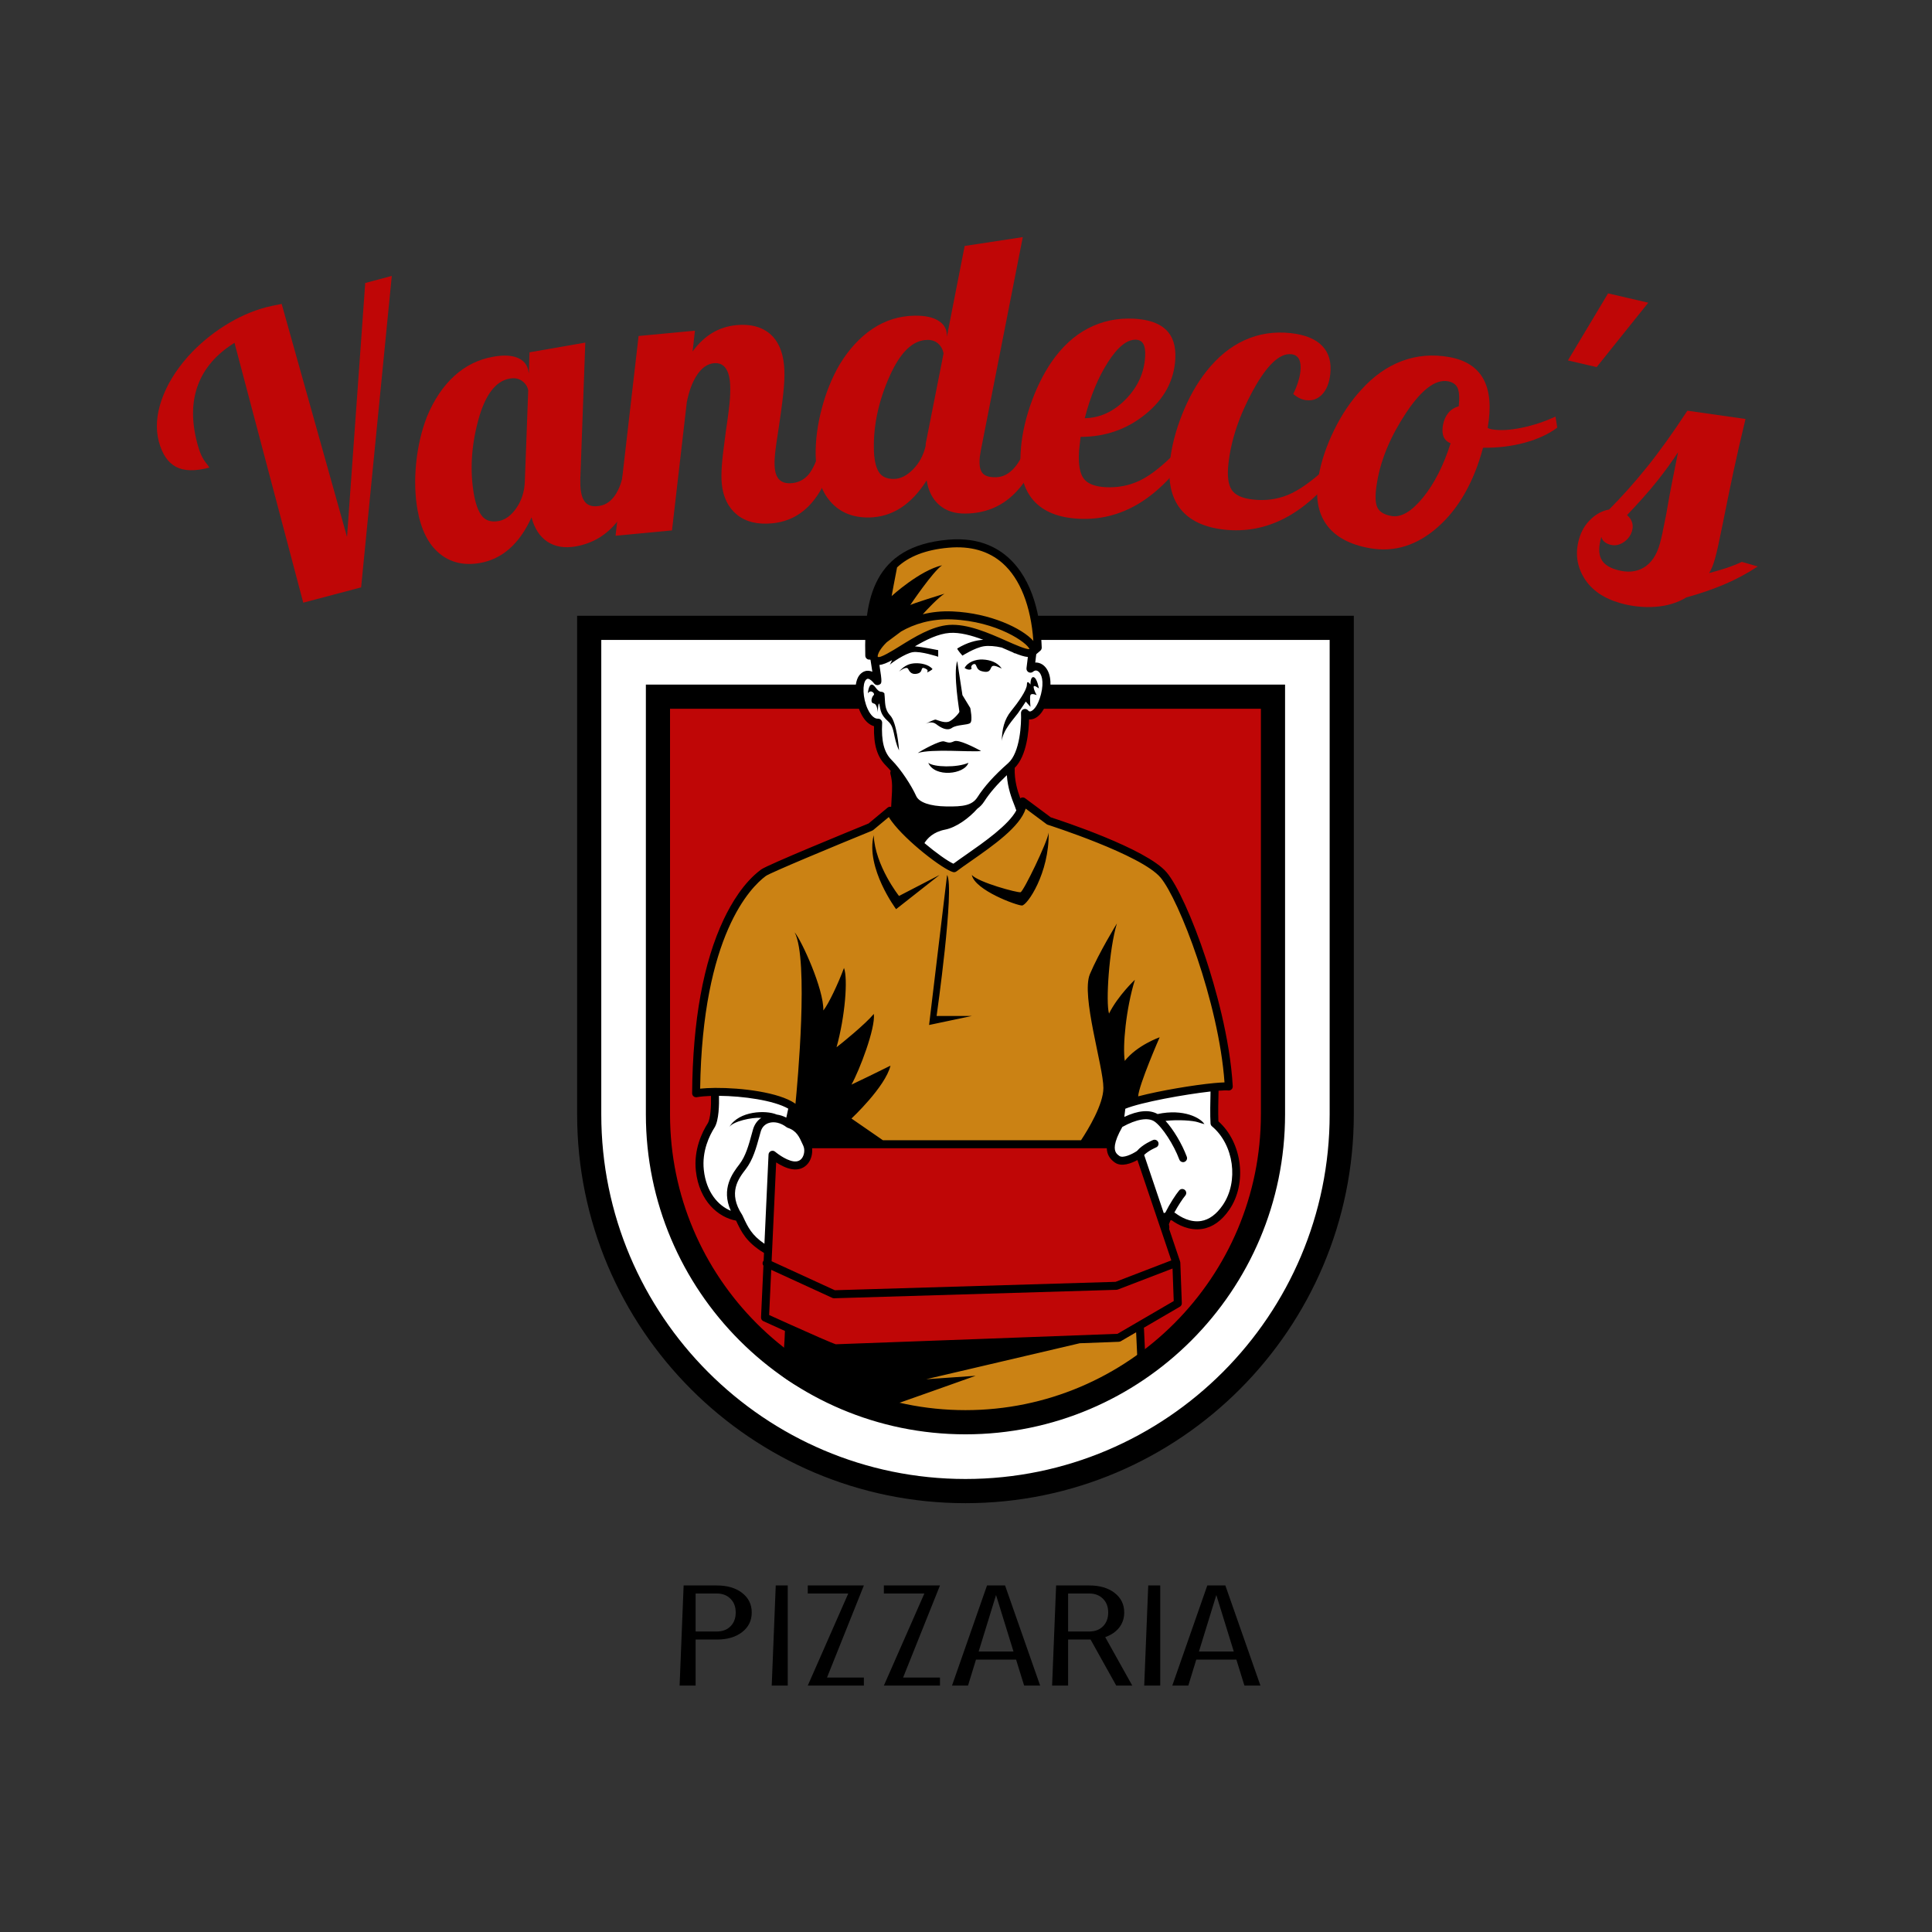 <svg xmlns="http://www.w3.org/2000/svg" xmlns:xlink="http://www.w3.org/1999/xlink" width="500" zoomAndPan="magnify" viewBox="0 0 375 375" height="500" preserveAspectRatio="xMidYMid meet" version="1.0"><rect x="0" y="0" width="375" height="375" fill="#333333" stroke="none"/><defs><g/><clipPath id="id1"><path d="M 112.02 119 L 262.77 119 L 262.77 291.988 L 112.02 291.988 Z M 112.02 119 " clip-rule="nonzero"/></clipPath></defs><path fill="#ffffff" d="M 187.59 289.418 C 147.32 289.418 114.559 256.613 114.559 216.289 L 114.559 121.863 L 260.625 121.863 L 260.625 216.289 C 260.625 256.613 227.863 289.418 187.59 289.418 Z M 187.59 289.418 " fill-opacity="1" fill-rule="nonzero"/><path fill="#bf0606" d="M 127.098 135.227 L 127.098 216.289 C 127.098 249.242 153.875 276.055 186.785 276.055 C 219.699 276.055 246.473 249.242 246.473 216.289 L 246.473 135.227 Z M 127.098 135.227 " fill-opacity="1" fill-rule="nonzero"/><path fill="#cb8214" d="M 153.305 258.117 L 162.16 262.48 L 217.516 260.336 L 222.035 257.703 L 221.012 263.367 C 221.012 263.367 204.406 274.977 195.094 274.738 C 185.777 274.496 163.203 272.844 159.273 270.074 C 155.34 267.301 151.703 264.68 151.703 264.68 Z M 153.305 258.117 " fill-opacity="1" fill-rule="nonzero"/><g clip-path="url(#id1)"><path fill="#000000" d="M 187.395 291.766 C 145.832 291.766 112.02 257.906 112.02 216.289 L 112.02 119.516 L 262.773 119.516 L 262.773 216.289 C 262.773 257.906 228.961 291.766 187.395 291.766 Z M 116.707 124.211 L 116.707 216.289 C 116.707 255.316 148.418 287.07 187.395 287.07 C 226.375 287.07 258.086 255.316 258.086 216.289 L 258.086 124.211 Z M 187.395 278.402 C 153.191 278.402 125.363 250.539 125.363 216.289 L 125.363 132.879 L 249.43 132.879 L 249.43 216.289 C 249.43 250.539 221.602 278.402 187.395 278.402 Z M 130.051 137.574 L 130.051 216.289 C 130.051 247.949 155.777 273.707 187.395 273.707 C 219.016 273.707 244.738 247.949 244.738 216.289 L 244.738 137.574 Z M 130.051 137.574 " fill-opacity="1" fill-rule="nonzero"/></g><path fill="#ffffff" d="M 168.82 130.824 L 167.191 131.359 C 167.191 131.359 167.012 134.645 167.422 136.582 C 167.828 138.52 170.219 140.379 170.219 140.379 C 170.219 140.379 170.852 143.652 171.219 145.996 C 171.59 148.34 173.805 149.941 173.805 149.941 L 173.684 157.953 C 173.684 157.953 172.082 159.434 172.082 159.805 C 172.082 160.176 171.836 165.23 171.836 165.23 L 176.145 171.148 L 198.801 166.707 L 197.27 157.293 C 197.27 157.293 196.957 155.734 196.957 155.367 C 196.957 154.996 196.094 149.324 196.094 149.324 L 198.188 145.625 L 198.926 138.844 C 200.895 140.078 203.113 136.254 203.234 132.926 C 203.359 129.598 200.156 129.598 200.156 129.598 L 200.789 125.734 C 200.789 125.734 196.215 122.57 193.754 121.09 C 191.293 119.613 180.824 120.105 176.762 121.707 C 172.699 123.309 169.988 125.777 170.367 127.469 C 170.746 129.16 169.988 131.199 170.234 131.57 Z M 168.82 130.824 " fill-opacity="1" fill-rule="nonzero"/><path fill="#ffffff" d="M 138.785 212.078 C 139.824 211.75 152.004 213.117 153.578 214.25 L 153.133 218.055 L 154.977 219.277 C 154.977 219.277 157.59 222.785 156.938 223.945 C 156.281 225.105 155.215 226.207 155.215 226.207 L 152.035 225.672 L 150.34 224.809 L 149.191 243.266 C 149.191 243.266 147.059 242.828 145.531 240.477 C 144.004 238.125 142.691 236.156 142.691 236.156 C 142.691 236.156 136.141 232.875 135.867 228.941 C 135.594 225.004 137.668 219.48 137.668 219.48 L 138.652 216.586 Z M 215.293 222.723 C 215.145 223.398 216.418 224.602 217.77 225.426 C 219.121 226.254 221.223 224.375 221.449 224.301 C 221.672 224.223 225.727 238.352 225.727 238.352 L 227.227 235.648 L 231.805 238.051 C 231.805 238.051 234.059 237.824 236.684 236.246 C 239.309 234.668 239.762 228.059 239.762 225.426 C 239.762 222.797 235.559 217.836 235.559 217.836 L 235.707 210.848 L 217.75 214.605 C 217.75 214.605 217.246 217.609 217.309 218.219 C 217.309 218.219 215.445 222.047 215.293 222.723 Z M 215.293 222.723 " fill-opacity="1" fill-rule="nonzero"/><path fill="#cb8214" d="M 172.859 157.359 L 171.973 157.867 L 169.125 160.34 L 148.992 168.707 C 148.992 168.707 146.586 170.926 144.305 173.461 C 142.027 176 138.672 184.684 138.672 184.684 C 138.672 184.684 136.328 196.031 135.887 198.312 C 135.441 200.594 135.316 212.195 135.316 212.195 L 148.043 212.766 L 153.422 214.859 L 153.359 216.633 C 153.359 216.633 153.234 218.027 153.992 218.473 C 154.754 218.918 157.16 222.023 157.16 222.023 L 215.09 222.215 L 217.309 218.219 L 217.75 214.605 L 238.391 210.547 C 238.391 210.547 236.301 196.73 236.176 196.094 C 236.047 195.461 227.879 171.941 225.727 169.344 C 223.574 166.742 203.504 159.391 203.504 159.391 L 198.504 155.965 C 198.504 155.965 195.402 160.719 194.578 161.672 C 193.754 162.621 184.699 168.391 184.699 168.391 C 184.699 168.391 181.914 166.617 181.66 166.551 C 181.406 166.488 172.926 158.438 172.926 158.438 Z M 168.484 125.445 C 168.629 118.047 168.918 107.168 183.117 105.57 C 197.312 103.977 202.383 119.207 200.789 125.734 C 200.434 126.875 198.961 126.996 197.207 126.18 C 195.449 125.359 190.426 123.398 189.242 122.906 C 188.059 122.418 184.219 121.477 182.262 122.375 C 180.301 123.273 172.582 127.773 171.234 128.102 C 169.887 128.426 168.824 127.855 168.785 127.324 C 168.742 126.793 168.484 125.445 168.484 125.445 Z M 168.484 125.445 " fill-opacity="1" fill-rule="nonzero"/><path fill="#000000" d="M 190.367 145.727 C 190.66 145.945 185.48 145.738 184.398 145.727 C 182.105 145.699 179.52 145.727 178.137 146.164 C 178.863 145.652 182.434 143.684 183.234 143.902 C 184.035 144.121 184.297 144.297 185.184 143.883 C 186.07 143.465 189.18 145.102 190.367 145.727 Z M 197.574 138.438 C 198.305 137.414 199.105 136.176 199.105 136.176 L 200.012 137.199 C 200.012 137.199 199.832 135.375 200.012 134.922 C 200.195 134.465 201.215 134.922 201.215 134.922 C 201.215 134.922 200.707 134.062 200.629 133.406 C 200.551 132.75 201.652 133.625 201.652 133.625 C 201.652 133.625 201.289 131.586 200.629 131.438 C 199.969 131.293 200.012 132.879 200.012 132.879 C 200.012 132.879 199.32 131.805 199.32 132.879 C 199.32 133.953 197.574 136.395 196.266 138 C 194.953 139.602 194.473 141.539 194.445 143.816 C 194.664 141.688 196.848 139.457 197.574 138.438 Z M 172.723 129.031 C 172.715 129.047 172.699 129.062 172.695 129.07 C 172.684 129.105 172.699 129.086 172.723 129.031 Z M 188.547 129.617 C 188.328 129.25 189.129 128.523 189.422 129.09 C 189.711 129.652 189.711 130.199 191.059 130.383 C 192.406 130.562 192.188 129.508 192.625 129.289 C 193.062 129.07 193.898 129.543 194.445 129.773 C 193.57 128.508 192.152 128.086 190.77 128.012 C 189.383 127.938 187.816 128.52 187.23 129.648 C 187.949 130.191 188.766 129.98 188.547 129.617 Z M 180.176 148.059 C 181.414 150.977 187.23 150.32 187.965 148.059 C 185.793 149.035 181.23 148.93 180.176 148.059 Z M 171.656 134.574 C 171.074 133.918 170.93 134.793 169.91 133.406 C 168.891 132.023 168.527 133.699 168.453 134.574 C 169.035 133.699 169.91 134.645 169.582 134.922 C 169.254 135.195 168.816 136.395 169.582 136.543 C 170.344 136.688 170.355 138.289 170.355 138.289 C 170.355 138.289 170.492 135.738 170.711 136.832 C 170.93 137.926 170.969 138.758 172.367 139.996 C 173.766 141.234 173.273 142.988 174.496 145.652 C 174.496 145.145 174.047 140.223 172.82 138.906 C 171.586 137.582 171.875 136.395 171.656 134.574 Z M 182.371 169.828 L 174.496 173.906 C 174.496 173.906 169.867 168.082 169.582 162.113 C 167.988 168.496 173.93 176.469 173.93 176.469 Z M 188.625 197.203 L 181.793 197.203 C 181.793 197.203 185.34 172.23 183.828 169.828 L 180.336 198.949 Z M 238.613 234.793 C 237.141 236.945 235.379 238.199 233.383 238.527 C 230.836 238.941 228.621 237.723 227.43 236.859 C 227.344 236.855 227.27 236.852 227.199 236.848 C 227.078 237.113 226.973 237.371 226.887 237.613 C 226.957 237.906 226.996 238.234 226.938 238.57 L 229.059 244.855 C 229.062 244.863 229.062 244.875 229.062 244.883 C 229.078 244.938 229.09 244.992 229.094 245.047 C 229.094 245.055 229.098 245.066 229.098 245.074 L 229.391 252.938 C 229.402 253.223 229.254 253.492 229.004 253.637 L 222.035 257.703 L 222.367 264.828 C 222.379 265.109 222.238 265.379 221.996 265.527 C 210.086 272.797 195.07 275.738 185.828 276.051 C 185.027 276.078 184.238 276.09 183.461 276.09 C 163.496 276.09 152.34 267.492 151.859 267.113 C 151.625 266.93 151.516 266.625 151.578 266.336 C 151.586 266.305 152.195 263.449 152.355 258.336 C 151.121 257.781 149.738 257.156 148.172 256.438 C 147.883 256.309 147.703 256.016 147.715 255.695 L 148.18 245.676 C 148.012 245.453 147.965 245.152 148.086 244.883 C 148.121 244.809 148.172 244.746 148.223 244.688 L 148.293 243.199 C 144.852 241.102 143.918 239.16 142.875 236.926 C 139.387 236.285 135.719 233.121 135.07 227.281 C 134.609 223.117 136.312 219.703 137.367 218.043 C 137.93 217.156 138.055 214.559 138.004 212.715 C 136.953 212.75 136.008 212.832 135.246 212.965 C 135.02 213.004 134.785 212.941 134.613 212.789 C 134.438 212.641 134.336 212.422 134.34 212.191 C 134.461 198.109 136.531 186.746 140.492 178.41 C 141.918 175.41 144.32 171.312 147.68 168.812 L 147.734 168.77 C 148.906 167.891 165.055 161.281 168.59 159.836 L 172.281 156.766 C 172.473 156.605 172.73 156.551 172.973 156.613 C 172.996 156.039 173.031 155.508 173.062 155.004 C 173.18 153.133 173.262 151.781 172.832 150.215 C 172.777 150.016 172.809 149.812 172.898 149.645 C 172.582 149.266 172.27 148.914 171.961 148.609 C 170.258 146.902 169.551 144.59 169.645 140.957 C 168.602 140.668 167.688 139.742 167.008 138.27 C 165.898 135.859 165.605 132.32 166.941 130.898 C 167.535 130.266 168.168 130.168 168.594 130.199 C 168.852 130.219 169.094 130.285 169.32 130.387 C 169.242 129.832 169.129 129.105 168.977 128.156 C 168.957 128.117 168.941 128.078 168.922 128.035 L 168.73 128.035 C 168.309 128.035 167.965 127.699 167.953 127.277 C 167.688 116.34 169.449 106.047 184 104.758 C 188.695 104.344 192.605 105.488 195.625 108.152 C 200.688 112.629 201.996 120.156 202.199 125.684 C 202.207 125.918 202.109 126.145 201.93 126.301 L 201.137 126.98 L 200.941 128.598 C 201.391 128.57 201.848 128.688 202.27 128.945 C 203.461 129.68 204.43 131.684 203.562 135.113 C 202.918 137.648 201.75 139.285 200.359 139.594 C 200.145 139.641 199.938 139.656 199.734 139.637 C 199.691 141.938 199.297 146.68 196.953 149.047 C 196.875 151.48 197.484 153.473 198.039 154.957 C 198.078 154.926 198.113 154.895 198.152 154.871 C 198.418 154.734 198.738 154.758 198.977 154.938 L 203.961 158.645 C 205.723 159.211 222.547 164.707 226.445 169.328 C 228.523 171.793 231.512 178.367 234.059 186.074 C 235.777 191.277 238.742 201.414 239.277 210.844 C 239.289 211.07 239.203 211.293 239.039 211.449 C 238.871 211.605 238.645 211.684 238.422 211.66 C 238.035 211.621 237.375 211.641 236.52 211.707 C 236.48 213.066 236.414 216.09 236.492 217.648 C 241.113 221.754 242.121 229.672 238.613 234.793 Z M 196.922 156.363 C 196.402 155.055 195.602 153.023 195.426 150.465 C 193.512 152.273 192.09 153.922 191.031 155.57 C 190.652 156.16 190.211 156.609 189.711 156.961 C 188.066 158.82 185.586 160.621 183.422 161.035 C 181.141 161.477 179.984 162.742 179.434 163.645 C 181.676 165.535 183.949 167.152 185.055 167.645 C 185.777 167.109 186.641 166.508 187.547 165.875 C 190.938 163.512 195.762 160.145 197.27 157.293 C 197.188 157.043 197.062 156.723 196.922 156.363 Z M 173.066 115.699 C 173.066 115.699 178.5 110.719 182.859 109.723 C 181.086 110.91 176.805 117.254 176.664 117.461 C 176.82 117.23 183.32 115.238 183.32 115.238 C 182.094 116.02 180.102 118.137 179.109 119.23 C 180.848 118.805 182.777 118.582 184.879 118.676 C 192.254 118.996 198.422 121.98 200.574 124.398 C 200.102 117.652 198.004 112.328 194.598 109.316 C 191.91 106.945 188.391 105.934 184.137 106.309 C 179.57 106.711 176.355 108.039 174.121 110.129 C 173.738 112.031 173.066 115.699 173.066 115.699 Z M 170.367 127.469 C 170.672 127.902 173.367 126.223 174.664 125.414 C 177.441 123.688 180.898 121.535 184.207 121.297 C 187.793 121.039 191.973 122.895 195.332 124.387 C 196.961 125.109 199.148 126.078 199.828 126 C 199.414 124.773 193.59 120.609 184.812 120.227 C 180.762 120.055 177.383 121.137 174.906 122.574 C 173.98 123.262 173 123.992 172.121 124.652 C 171.594 125.164 171.176 125.668 170.871 126.133 C 170.328 126.957 170.336 127.398 170.367 127.469 Z M 177.832 154.508 C 178.391 155.746 180.527 156.484 183.695 156.531 C 186.969 156.582 188.703 156.324 189.727 154.73 C 191.086 152.613 192.969 150.523 195.656 148.152 C 195.664 148.145 195.668 148.141 195.676 148.133 C 198.008 146.074 198.27 140.422 198.176 138.418 C 198.16 138.082 198.359 137.773 198.672 137.656 C 198.984 137.535 199.34 137.629 199.551 137.887 C 199.73 138.109 199.898 138.105 200.02 138.078 C 200.488 137.973 201.445 137.152 202.059 134.73 C 202.676 132.285 202.203 130.727 201.457 130.27 C 201.062 130.027 200.73 130.191 200.523 130.375 C 200.281 130.586 199.934 130.625 199.648 130.477 C 199.367 130.324 199.203 130.016 199.242 129.695 L 199.508 127.523 C 198.793 127.461 197.906 127.168 196.84 126.73 C 196.906 126.793 196.973 126.852 197.023 126.914 L 196.68 126.664 C 196.078 126.414 195.422 126.125 194.703 125.809 C 194.617 125.77 194.527 125.73 194.438 125.691 C 193.219 125.398 191.871 125.297 190.957 125.441 C 189.203 125.727 186.809 127.258 186.809 127.258 C 186.809 127.258 185.855 126.195 185.793 125.879 C 187.746 124.68 189.488 124.266 190.844 124.184 C 188.613 123.34 186.312 122.707 184.32 122.848 C 182.129 123.004 179.746 124.184 177.582 125.457 C 178.984 125.559 182.105 126.195 182.105 126.195 L 182.105 127.473 C 182.105 127.473 178.676 126.336 177.16 126.586 C 175.703 126.824 172.996 128.68 172.723 129.031 C 172.793 128.898 172.965 128.531 173.148 128.137 C 172.215 128.645 171.391 129 170.695 129.066 C 171.258 132.633 171.184 132.668 170.602 132.918 C 170.277 133.059 169.895 132.961 169.676 132.68 C 169.41 132.305 168.867 131.773 168.48 131.75 C 168.426 131.746 168.285 131.734 168.074 131.961 C 167.391 132.688 167.414 135.445 168.418 137.621 C 168.684 138.199 169.414 139.543 170.414 139.496 C 170.426 139.496 170.438 139.496 170.449 139.496 C 170.656 139.496 170.852 139.578 171 139.727 C 171.152 139.879 171.234 140.094 171.223 140.312 C 171.039 143.883 171.586 146.035 173.059 147.508 C 174.91 149.363 176.938 152.52 177.832 154.508 Z M 138.676 211.164 C 138.688 211.164 138.695 211.16 138.703 211.16 C 138.738 211.156 138.773 211.16 138.809 211.16 C 143.914 211.125 151.188 212.012 154.312 214.18 C 154.348 214.203 154.371 214.234 154.398 214.262 C 154.766 210.535 157.016 186.211 154.238 180.961 C 155.578 182.523 159.922 192.008 159.809 196.133 C 160.812 194.906 162.707 190.891 163.82 187.879 C 164.602 190 164.043 197.25 162.371 203.273 C 163.266 202.602 167.941 198.809 169.613 196.801 C 169.949 199.59 166.828 207.734 165.27 210.523 C 166.496 209.965 170.84 207.844 172.844 206.84 C 171.844 210.969 165.27 217.105 165.27 217.105 L 171.379 221.324 L 209.824 221.324 C 211.199 219.242 214.168 214.367 214.168 211.172 C 214.168 207.016 209.801 193.238 211.547 189.082 C 213.293 184.93 216.789 179.242 216.789 179.242 C 215.258 184.273 214.605 194.551 215.258 196.738 C 217.008 193.238 220.281 190.176 220.281 190.176 C 218.535 195.863 217.879 203.078 218.316 205.922 C 220.719 202.859 225.09 201.332 225.09 201.332 C 225.09 201.332 221.043 210.586 220.914 212.801 C 225.227 211.676 231.668 210.605 235.605 210.23 C 235.664 210.219 235.727 210.211 235.789 210.215 C 236.52 210.148 237.16 210.105 237.676 210.094 C 236.559 194.504 228.832 174.57 225.258 170.332 C 221.52 165.895 203.551 160.145 203.367 160.086 C 203.285 160.062 203.211 160.02 203.141 159.969 L 199.086 156.953 C 197.992 160.484 192.746 164.141 188.434 167.152 C 187.395 167.875 186.41 168.562 185.652 169.137 C 185.461 169.285 185.211 169.332 184.98 169.27 C 182.988 168.723 175.922 163.285 173.09 159.438 C 173.078 159.426 173.07 159.414 173.062 159.402 C 172.855 159.121 172.672 158.852 172.516 158.59 L 169.492 161.109 C 169.43 161.16 169.359 161.199 169.289 161.23 C 161.785 164.293 149.551 169.383 148.664 170.016 L 148.605 170.059 C 145.719 172.211 136.34 181.5 135.898 211.309 C 136.695 211.223 137.641 211.176 138.676 211.164 Z M 156.969 220.953 C 157.023 221.074 157.082 221.199 157.137 221.324 C 157.098 221.199 157.035 221.074 156.969 220.953 Z M 141.848 235.012 C 139.91 230.691 142.211 227.691 143.516 225.992 C 144.742 224.398 145.324 222.262 145.945 220 L 146.145 219.27 C 146.422 218.277 146.984 217.488 147.77 216.965 C 145.809 216.859 142.371 217.652 141.578 218.719 C 143.449 215.598 148.684 215.434 150.758 216.332 C 151.383 216.418 152.012 216.617 152.621 216.93 L 153 215.188 C 150.191 213.574 144.211 212.738 139.555 212.699 C 139.598 214.246 139.562 217.48 138.676 218.875 C 137.73 220.367 136.203 223.418 136.613 227.109 C 137.086 231.398 139.383 234 141.848 235.012 Z M 149.172 224.102 C 149.184 223.805 149.367 223.543 149.637 223.426 C 149.91 223.309 150.223 223.355 150.449 223.547 C 150.469 223.562 152.344 225.156 153.988 225.41 C 154.707 225.52 155.266 225.32 155.648 224.816 C 156.129 224.184 156.25 223.133 155.93 222.422 L 155.922 222.402 L 155.781 222.09 C 155.125 220.629 154.609 219.477 152.898 218.906 C 152.883 218.898 152.871 218.891 152.855 218.887 C 152.832 218.875 152.809 218.867 152.789 218.855 C 152.762 218.84 152.734 218.824 152.711 218.809 C 152.699 218.801 152.684 218.793 152.672 218.785 C 151.551 217.926 150.254 217.625 149.203 217.977 C 148.418 218.242 147.875 218.832 147.641 219.688 L 147.441 220.41 C 146.781 222.824 146.156 225.102 144.746 226.941 C 143.344 228.762 141.23 231.512 144.051 235.797 C 144.062 235.816 144.074 235.84 144.082 235.859 C 144.09 235.871 144.098 235.879 144.105 235.891 L 144.258 236.223 C 145.195 238.227 145.906 239.738 148.375 241.414 Z M 220.793 264.438 L 220.52 258.582 L 217.516 260.336 C 217.406 260.398 217.281 260.434 217.156 260.441 C 216.668 260.457 213.789 260.566 209.582 260.723 L 179.766 267.707 L 189.371 267.039 C 189.371 267.039 172.969 272.883 172.602 272.957 C 171.23 273.094 155.621 266.449 153.309 265.461 C 153.266 265.746 153.227 265.98 153.191 266.164 C 155.379 267.699 166.977 275.133 185.777 274.496 C 194.73 274.195 209.207 271.379 220.793 264.438 Z M 227.59 246.219 L 216.961 250.301 C 216.879 250.332 216.793 250.352 216.707 250.352 L 161.902 251.992 C 161.895 251.992 161.887 251.992 161.879 251.992 C 161.77 251.992 161.66 251.969 161.559 251.922 L 149.695 246.477 L 149.289 255.242 C 150.559 255.82 152.004 256.473 153.457 257.129 C 153.461 257.129 153.465 257.133 153.469 257.133 C 157.453 258.922 161.52 260.715 162.23 260.922 C 164.469 260.859 213.395 259.027 216.902 258.895 L 227.82 252.531 Z M 220.773 225.16 C 219.648 225.777 217.707 226.57 216.391 225.648 C 215.379 224.938 214.863 224.039 214.828 222.875 L 157.629 222.875 C 157.734 223.883 157.477 224.973 156.887 225.754 C 156.156 226.719 155.043 227.145 153.754 226.945 C 152.625 226.77 151.48 226.156 150.652 225.621 L 149.77 244.801 L 162.039 250.434 L 216.527 248.805 L 227.352 244.645 Z M 235.242 218.617 C 235.082 218.484 234.98 218.289 234.965 218.082 C 234.855 216.633 234.922 213.426 234.961 211.859 C 229.961 212.418 221.492 213.945 218.422 215.207 L 218.227 216.793 C 220.898 215.527 223.105 215.336 224.688 216.234 C 229.777 215.148 233.074 217.012 233.773 218.195 C 233.695 218.195 232.57 217.84 232.488 217.812 C 231.562 217.504 228.707 217.281 226.23 217.562 C 227.75 219.238 229.418 221.996 230.359 224.527 C 230.508 224.93 230.305 225.375 229.902 225.523 C 229.812 225.559 229.723 225.574 229.633 225.574 C 229.316 225.574 229.023 225.383 228.906 225.07 C 227.828 222.168 225.582 218.723 224.102 217.695 C 222.855 216.828 220.578 217.215 217.84 218.742 C 216.953 220.309 216.543 221.418 216.418 222.215 C 216.414 222.234 216.414 222.25 216.41 222.266 C 216.211 223.621 216.836 224.062 217.281 224.375 C 217.949 224.844 219.672 224.086 220.68 223.406 C 221.781 222.109 223.723 221.312 223.805 221.277 C 224.203 221.117 224.656 221.309 224.816 221.707 C 224.977 222.102 224.785 222.555 224.387 222.715 C 224.375 222.723 222.965 223.305 222.078 224.176 L 225.887 235.461 C 225.98 235.422 226.078 235.395 226.184 235.371 C 227.047 233.652 228.203 231.863 228.879 231.059 C 229.156 230.73 229.645 230.688 229.973 230.965 C 230.301 231.242 230.34 231.73 230.066 232.059 C 229.543 232.68 228.676 234 227.934 235.363 C 228.02 235.391 228.105 235.426 228.176 235.484 C 229.117 236.195 231.012 237.336 233.137 236.992 C 234.695 236.738 236.109 235.703 237.336 233.914 C 240.48 229.32 239.504 222.172 235.242 218.617 Z M 181.703 140.551 C 182.648 141.281 183.844 141.938 184.777 141.281 C 185.707 140.625 187.82 140.77 188.328 140.332 C 188.84 139.895 188.328 137.414 188.328 137.414 L 186.809 134.922 L 185.793 128.293 C 184.98 130.781 186.219 137.926 186.219 138.145 C 186.219 138.363 184.906 139.895 184.035 140.113 C 183.16 140.332 181.922 139.75 181.629 139.676 C 181.387 139.613 180.074 140.27 179.652 140.48 C 179.996 140.32 180.941 139.965 181.703 140.551 Z M 179.652 140.48 C 179.57 140.523 179.52 140.551 179.52 140.551 C 179.52 140.551 179.57 140.523 179.652 140.48 Z M 198.359 175.758 C 199.379 175.758 203.672 169.48 203.543 161.617 C 203.301 163.469 198.66 173.031 198.094 173.18 C 197.527 173.324 189.934 171.285 188.625 169.828 C 189.254 172.809 197.344 175.758 198.359 175.758 Z M 178.941 129.82 C 179.066 129.477 179.531 129.695 179.875 129.918 C 180.219 130.141 179.945 130.531 179.945 130.531 C 179.945 130.531 180.707 130.188 181 129.867 C 180.242 128.938 178.672 128.691 177.641 128.738 C 176.613 128.789 175.645 129.07 174.496 130.348 C 174.496 130.348 175.965 129.156 176.293 129.867 C 176.625 130.578 177.102 130.926 177.938 130.777 C 178.77 130.629 178.82 130.164 178.941 129.82 Z M 178.941 129.82 " fill-opacity="1" fill-rule="nonzero"/><g fill="#bf0606" fill-opacity="1"><g transform="translate(39.968, 121.977)"><g><path d="M -3.469 -52.797 C -1.395 -55.086 0.957 -57.066 3.594 -58.734 C 6.238 -60.41 8.941 -61.613 11.703 -62.344 C 12.047 -62.438 12.426 -62.523 12.844 -62.609 C 13.27 -62.691 13.891 -62.816 14.703 -62.984 L 27.391 -17.75 L 30.922 -67.047 L 36.078 -68.422 L 30.125 -7.969 L 18.891 -5 L 5.547 -55.438 C 2.023 -53.238 -0.336 -50.504 -1.547 -47.234 C -2.766 -43.961 -2.812 -40.207 -1.688 -35.969 C -1.445 -35.031 -1.176 -34.234 -0.875 -33.578 C -0.57 -32.93 -0.18 -32.328 0.297 -31.766 C 0.43 -31.586 0.52 -31.461 0.562 -31.391 C 0.613 -31.328 0.648 -31.27 0.672 -31.219 C -2.078 -30.488 -4.234 -30.535 -5.797 -31.359 C -7.367 -32.18 -8.484 -33.82 -9.141 -36.281 C -9.785 -38.75 -9.609 -41.43 -8.609 -44.328 C -7.609 -47.223 -5.895 -50.047 -3.469 -52.797 Z M -3.469 -52.797 "/></g></g></g><g fill="#bf0606" fill-opacity="1"><g transform="translate(84.043, 110.402)"><g><path d="M 18.516 -38.406 L 18.609 -37.891 L 18.734 -42.016 L 29.562 -43.906 L 28.594 -17.375 C 28.594 -16.906 28.598 -16.477 28.609 -16.094 C 28.617 -15.707 28.66 -15.316 28.734 -14.922 C 28.922 -13.805 29.312 -13.031 29.906 -12.594 C 30.5 -12.156 31.32 -12.031 32.375 -12.219 C 33.676 -12.438 34.75 -13.254 35.594 -14.672 C 36.438 -16.086 36.984 -17.984 37.234 -20.359 L 40.391 -20.906 C 39.586 -16.008 38.109 -12.172 35.953 -9.391 C 33.805 -6.609 31.051 -4.926 27.688 -4.344 C 25.539 -3.969 23.719 -4.27 22.219 -5.25 C 20.727 -6.238 19.695 -7.816 19.125 -9.984 C 17.957 -7.41 16.535 -5.383 14.859 -3.906 C 13.18 -2.426 11.266 -1.5 9.109 -1.125 C 6.004 -0.582 3.375 -1.207 1.219 -3 C -0.926 -4.789 -2.336 -7.625 -3.016 -11.5 C -3.504 -14.301 -3.586 -17.305 -3.266 -20.516 C -2.941 -23.734 -2.25 -26.723 -1.188 -29.484 C 0.164 -32.766 1.93 -35.406 4.109 -37.406 C 6.297 -39.414 8.844 -40.672 11.75 -41.172 C 13.707 -41.516 15.27 -41.438 16.438 -40.938 C 17.613 -40.445 18.305 -39.602 18.516 -38.406 Z M 18.484 -34.625 C 18.348 -35.375 17.953 -35.984 17.297 -36.453 C 16.648 -36.93 15.848 -37.086 14.891 -36.922 C 12.129 -36.441 10.082 -33.707 8.75 -28.719 C 7.426 -23.738 7.156 -18.992 7.938 -14.484 C 8.281 -12.523 8.812 -11.102 9.531 -10.219 C 10.258 -9.332 11.328 -9.016 12.734 -9.266 C 14.035 -9.492 15.191 -10.344 16.203 -11.812 C 17.211 -13.281 17.754 -15 17.828 -16.969 Z M 18.484 -34.625 "/></g></g></g><g fill="#bf0606" fill-opacity="1"><g transform="translate(122.371, 103.717)"><g><path d="M 17.719 -9.891 C 17.633 -10.797 17.641 -11.941 17.734 -13.328 C 17.836 -14.723 18.098 -16.945 18.516 -20 C 18.961 -22.969 19.227 -25.094 19.312 -26.375 C 19.395 -27.656 19.395 -28.723 19.312 -29.578 C 19.188 -30.859 18.863 -31.805 18.344 -32.422 C 17.82 -33.035 17.109 -33.301 16.203 -33.219 C 14.973 -33.102 13.898 -32.375 12.984 -31.031 C 12.066 -29.688 11.383 -27.895 10.938 -25.656 L 8.062 -0.766 L -2.891 0.266 L 1.578 -38.5 L 12.516 -39.531 L 12.062 -35.5 C 13.195 -37.051 14.469 -38.25 15.875 -39.094 C 17.281 -39.938 18.844 -40.441 20.562 -40.609 C 23.25 -40.859 25.395 -40.316 27 -38.984 C 28.613 -37.648 29.551 -35.594 29.812 -32.812 C 29.926 -31.645 29.914 -30.25 29.781 -28.625 C 29.656 -27 29.344 -24.504 28.844 -21.141 C 28.426 -18.492 28.164 -16.629 28.062 -15.547 C 27.957 -14.461 27.941 -13.562 28.016 -12.844 C 28.117 -11.781 28.445 -11.004 29 -10.516 C 29.551 -10.035 30.336 -9.844 31.359 -9.938 C 32.617 -10.062 33.664 -10.594 34.5 -11.531 C 35.344 -12.477 36.211 -14.379 37.109 -17.234 L 40.312 -17.531 C 39.133 -12.656 37.504 -8.945 35.422 -6.406 C 33.336 -3.863 30.695 -2.441 27.5 -2.141 C 24.656 -1.867 22.375 -2.43 20.656 -3.828 C 18.945 -5.234 17.969 -7.254 17.719 -9.891 Z M 17.719 -9.891 "/></g></g></g><g fill="#bf0606" fill-opacity="1"><g transform="translate(159.506, 100.133)"><g><path d="M 10.109 -13.078 C 10.141 -11.086 10.441 -9.598 11.016 -8.609 C 11.586 -7.629 12.586 -7.148 14.016 -7.172 C 15.285 -7.191 16.52 -7.812 17.719 -9.031 C 18.926 -10.25 19.742 -11.781 20.172 -13.625 L 20.172 -14 L 23.641 -31.547 C 23.473 -32.359 23.113 -33 22.562 -33.469 C 22.02 -33.945 21.316 -34.176 20.453 -34.156 C 17.648 -34.113 15.207 -31.734 13.125 -27.016 C 11.039 -22.305 10.035 -17.66 10.109 -13.078 Z M 24.281 -35.062 L 24.281 -34.766 L 27.734 -52.391 L 39.016 -54.109 L 30.875 -12.719 C 30.789 -12.258 30.723 -11.836 30.672 -11.453 C 30.629 -11.078 30.613 -10.688 30.625 -10.281 C 30.645 -9.258 30.898 -8.535 31.391 -8.109 C 31.879 -7.68 32.68 -7.477 33.797 -7.5 C 35.117 -7.52 36.305 -8.125 37.359 -9.312 C 38.41 -10.5 39.25 -12.164 39.875 -14.312 L 43.078 -14.359 C 41.578 -9.805 39.582 -6.363 37.094 -4.031 C 34.613 -1.695 31.566 -0.504 27.953 -0.453 C 25.867 -0.41 24.164 -0.953 22.844 -2.078 C 21.52 -3.203 20.691 -4.805 20.359 -6.891 C 18.867 -4.535 17.191 -2.754 15.328 -1.547 C 13.461 -0.348 11.41 0.27 9.172 0.312 C 6.016 0.352 3.516 -0.676 1.672 -2.781 C -0.172 -4.883 -1.125 -7.898 -1.188 -11.828 C -1.227 -14.672 -0.836 -17.656 -0.016 -20.781 C 0.797 -23.906 1.941 -26.75 3.422 -29.312 C 5.254 -32.344 7.406 -34.68 9.875 -36.328 C 12.352 -37.973 15.07 -38.816 18.031 -38.859 C 20.008 -38.891 21.539 -38.566 22.625 -37.891 C 23.707 -37.223 24.258 -36.281 24.281 -35.062 Z M 24.281 -35.062 "/></g></g></g><g fill="#bf0606" fill-opacity="1"><g transform="translate(198.474, 99.656)"><g><path d="M 29.656 -30.016 C 29.426 -25.797 27.5 -22.211 23.875 -19.266 C 20.258 -16.328 16.055 -14.859 11.266 -14.859 C 11.172 -13.992 11.098 -13.344 11.047 -12.906 C 10.992 -12.477 10.961 -12.113 10.953 -11.812 C 10.828 -9.469 11.129 -7.789 11.859 -6.781 C 12.598 -5.77 14.016 -5.207 16.109 -5.094 C 18.492 -4.969 20.719 -5.398 22.781 -6.391 C 24.852 -7.379 27.258 -9.285 30 -12.109 L 32.594 -11.969 C 29.406 -7.332 26.016 -3.953 22.422 -1.828 C 18.836 0.297 14.988 1.25 10.875 1.031 C 6.969 0.82 4.062 -0.348 2.156 -2.484 C 0.25 -4.617 -0.594 -7.695 -0.375 -11.719 C -0.227 -14.613 0.383 -17.664 1.469 -20.875 C 2.562 -24.082 3.941 -26.914 5.609 -29.375 C 7.648 -32.332 10.02 -34.516 12.719 -35.922 C 15.426 -37.336 18.406 -37.961 21.656 -37.797 C 24.457 -37.641 26.52 -36.926 27.844 -35.656 C 29.176 -34.383 29.781 -32.504 29.656 -30.016 Z M 22.047 -33.719 C 20.316 -33.801 18.492 -32.348 16.578 -29.359 C 14.672 -26.379 13.172 -22.754 12.078 -18.484 C 15.035 -18.535 17.688 -19.758 20.031 -22.156 C 22.375 -24.551 23.629 -27.328 23.797 -30.484 C 23.859 -31.547 23.75 -32.336 23.469 -32.859 C 23.188 -33.391 22.711 -33.676 22.047 -33.719 Z M 22.047 -33.719 "/></g></g></g><g fill="#bf0606" fill-opacity="1"><g transform="translate(226.815, 101.13)"><g><path d="M 31.391 -28.531 C 31.203 -26.812 30.68 -25.5 29.828 -24.594 C 28.984 -23.695 27.957 -23.316 26.75 -23.453 C 26.344 -23.492 25.922 -23.613 25.484 -23.812 C 25.047 -24.02 24.617 -24.301 24.203 -24.656 C 24.586 -25.438 24.895 -26.195 25.125 -26.938 C 25.363 -27.676 25.52 -28.375 25.594 -29.031 C 25.707 -30.039 25.617 -30.832 25.328 -31.406 C 25.035 -31.977 24.535 -32.301 23.828 -32.375 C 21.586 -32.625 19.117 -30.301 16.422 -25.406 C 13.734 -20.508 12.133 -15.758 11.625 -11.156 C 11.363 -8.82 11.566 -7.129 12.234 -6.078 C 12.91 -5.035 14.289 -4.398 16.375 -4.172 C 18.75 -3.898 21 -4.191 23.125 -5.047 C 25.25 -5.91 27.758 -7.676 30.656 -10.344 L 33.234 -10.047 C 29.773 -5.609 26.195 -2.43 22.5 -0.516 C 18.801 1.391 14.906 2.117 10.812 1.672 C 6.914 1.234 4.078 -0.109 2.297 -2.359 C 0.516 -4.609 -0.148 -7.727 0.297 -11.719 C 0.617 -14.602 1.406 -17.613 2.656 -20.75 C 3.906 -23.895 5.453 -26.645 7.297 -29 C 9.516 -31.82 12.008 -33.859 14.781 -35.109 C 17.562 -36.367 20.547 -36.82 23.734 -36.469 C 26.523 -36.156 28.562 -35.32 29.844 -33.969 C 31.125 -32.625 31.641 -30.812 31.391 -28.531 Z M 31.391 -28.531 "/></g></g></g><g fill="#bf0606" fill-opacity="1"><g transform="translate(254.965, 104.173)"><g><path d="M 0.984 -11.781 C 1.484 -14.633 2.473 -17.582 3.953 -20.625 C 5.441 -23.676 7.211 -26.312 9.266 -28.531 C 11.641 -31.164 14.266 -33.02 17.141 -34.094 C 20.023 -35.176 23.07 -35.438 26.281 -34.875 C 29.488 -34.312 31.719 -32.883 32.969 -30.594 C 34.219 -28.301 34.492 -25.148 33.797 -21.141 C 33.879 -21.066 33.984 -21.008 34.109 -20.969 C 34.234 -20.926 34.395 -20.883 34.594 -20.844 C 36.145 -20.57 38.07 -20.672 40.375 -21.141 C 42.676 -21.617 44.867 -22.344 46.953 -23.312 L 47.297 -21.172 C 45.617 -19.91 43.52 -18.938 41 -18.25 C 38.477 -17.562 35.773 -17.234 32.891 -17.266 C 31.098 -10.598 28.18 -5.473 24.141 -1.891 C 20.098 1.691 15.695 3.066 10.938 2.234 C 7.02 1.547 4.207 0.02 2.5 -2.344 C 0.801 -4.707 0.297 -7.852 0.984 -11.781 Z M 26.062 -30.172 C 23.656 -30.586 20.957 -28.551 17.969 -24.062 C 14.988 -19.57 13.117 -15.145 12.359 -10.781 C 11.941 -8.426 11.926 -6.773 12.312 -5.828 C 12.695 -4.879 13.633 -4.273 15.125 -4.016 C 16.988 -3.691 19.023 -4.883 21.234 -7.594 C 23.441 -10.312 25.227 -13.82 26.594 -18.125 C 25.926 -18.406 25.473 -18.836 25.234 -19.422 C 24.992 -20.004 24.953 -20.742 25.109 -21.641 C 25.285 -22.598 25.633 -23.395 26.156 -24.031 C 26.676 -24.664 27.348 -25.086 28.172 -25.297 C 28.348 -26.922 28.281 -28.098 27.969 -28.828 C 27.656 -29.555 27.02 -30.004 26.062 -30.172 Z M 26.062 -30.172 "/></g></g></g><g fill="#bf0606" fill-opacity="1"><g transform="translate(287.097, 109.959)"><g><path d="M 32.828 -51.203 L 22.812 -38.703 L 17.234 -40 L 25.031 -53.016 Z M 32.828 -51.203 "/></g></g></g><g fill="#bf0606" fill-opacity="1"><g transform="translate(306.287, 114.263)"><g><path d="M 26.562 -5.719 C 26.395 -5.133 26.223 -4.629 26.047 -4.203 C 25.867 -3.785 25.672 -3.395 25.453 -3.031 C 26.609 -3.332 27.742 -3.664 28.859 -4.031 C 29.973 -4.406 30.953 -4.797 31.797 -5.203 L 34.891 -4.312 C 32.867 -2.977 30.723 -1.828 28.453 -0.859 C 26.191 0.109 23.723 0.957 21.047 1.688 C 19.316 2.738 17.312 3.348 15.031 3.516 C 12.758 3.68 10.5 3.445 8.25 2.812 C 4.969 1.883 2.613 0.254 1.188 -2.078 C -0.238 -4.422 -0.566 -6.938 0.203 -9.625 C 0.629 -11.156 1.383 -12.438 2.469 -13.469 C 3.551 -14.508 4.738 -15.141 6.031 -15.359 C 8.539 -17.879 11 -20.633 13.406 -23.625 C 15.82 -26.625 18.43 -30.266 21.234 -34.547 L 32.516 -32.938 C 31.617 -29.219 30.836 -25.812 30.172 -22.719 C 29.516 -19.625 28.82 -16.25 28.094 -12.594 C 27.664 -10.5 27.359 -9.023 27.172 -8.172 C 26.984 -7.328 26.781 -6.508 26.562 -5.719 Z M 19.422 -26.484 C 18.223 -24.648 16.859 -22.77 15.328 -20.844 C 13.797 -18.926 11.859 -16.738 9.516 -14.281 C 9.992 -13.883 10.316 -13.426 10.484 -12.906 C 10.66 -12.383 10.664 -11.828 10.5 -11.234 C 10.227 -10.297 9.672 -9.551 8.828 -9 C 7.984 -8.445 7.117 -8.297 6.234 -8.547 C 5.742 -8.68 5.352 -8.883 5.062 -9.156 C 4.77 -9.438 4.594 -9.738 4.531 -10.062 C 4.008 -8.25 3.988 -6.836 4.469 -5.828 C 4.945 -4.816 5.973 -4.094 7.547 -3.656 C 9.547 -3.082 11.273 -3.223 12.734 -4.078 C 14.203 -4.941 15.25 -6.473 15.875 -8.672 C 16.07 -9.367 16.242 -10.078 16.391 -10.797 C 16.547 -11.516 16.789 -12.727 17.125 -14.438 C 17.531 -16.812 17.91 -18.898 18.266 -20.703 C 18.617 -22.504 19.004 -24.43 19.422 -26.484 Z M 19.422 -26.484 "/></g></g></g><g fill="#000000" fill-opacity="1"><g transform="translate(129.973, 327.173)"><g><path d="M 9.141 -19.438 C 11.18 -19.438 12.82 -18.957 14.062 -18 C 15.312 -17.039 15.938 -15.77 15.938 -14.188 C 15.938 -12.602 15.312 -11.332 14.062 -10.375 C 12.82 -9.414 11.18 -8.938 9.141 -8.938 L 5.047 -8.938 L 5.047 0 L 1.938 0 L 2.719 -19.438 Z M 9.141 -10.5 C 10.254 -10.5 11.145 -10.832 11.812 -11.5 C 12.488 -12.176 12.828 -13.07 12.828 -14.188 C 12.828 -15.301 12.488 -16.191 11.812 -16.859 C 11.145 -17.535 10.254 -17.875 9.141 -17.875 L 5.047 -17.875 L 5.047 -10.5 Z M 9.141 -10.5 "/></g></g></g><g fill="#000000" fill-opacity="1"><g transform="translate(147.853, 327.173)"><g><path d="M 5.047 0 L 1.938 0 L 2.719 -19.438 L 5.047 -19.438 Z M 5.047 0 "/></g></g></g><g fill="#000000" fill-opacity="1"><g transform="translate(154.85, 327.173)"><g><path d="M 12.828 -19.438 L 5.672 -1.562 L 12.828 -1.562 L 12.828 0 L 1.938 0 L 9.797 -17.875 L 1.938 -17.875 L 1.938 -19.438 Z M 12.828 -19.438 "/></g></g></g><g fill="#000000" fill-opacity="1"><g transform="translate(169.621, 327.173)"><g><path d="M 12.828 -19.438 L 5.672 -1.562 L 12.828 -1.562 L 12.828 0 L 1.938 0 L 9.797 -17.875 L 1.938 -17.875 L 1.938 -19.438 Z M 12.828 -19.438 "/></g></g></g><g fill="#000000" fill-opacity="1"><g transform="translate(184.392, 327.173)"><g><path d="M 14.391 0 L 12.828 -5.047 L 5.047 -5.047 L 3.5 0 L 0.391 0 L 7.188 -19.438 L 10.688 -19.438 L 17.5 0 Z M 5.562 -6.609 L 12.328 -6.609 L 8.938 -17.578 Z M 5.562 -6.609 "/></g></g></g><g fill="#000000" fill-opacity="1"><g transform="translate(202.273, 327.173)"><g><path d="M 14.391 0 L 9.406 -8.938 L 5.047 -8.938 L 5.047 0 L 1.938 0 L 2.719 -19.438 L 9.141 -19.438 C 11.18 -19.438 12.82 -18.957 14.062 -18 C 15.312 -17.039 15.938 -15.77 15.938 -14.188 C 15.938 -13.07 15.613 -12.098 14.969 -11.266 C 14.32 -10.441 13.414 -9.82 12.25 -9.406 L 17.5 0 Z M 9.141 -10.5 C 10.254 -10.5 11.145 -10.832 11.812 -11.5 C 12.488 -12.176 12.828 -13.07 12.828 -14.188 C 12.828 -15.301 12.488 -16.191 11.812 -16.859 C 11.145 -17.535 10.254 -17.875 9.141 -17.875 L 5.047 -17.875 L 5.047 -10.5 Z M 9.141 -10.5 "/></g></g></g><g fill="#000000" fill-opacity="1"><g transform="translate(220.154, 327.173)"><g><path d="M 5.047 0 L 1.938 0 L 2.719 -19.438 L 5.047 -19.438 Z M 5.047 0 "/></g></g></g><g fill="#000000" fill-opacity="1"><g transform="translate(227.15, 327.173)"><g><path d="M 14.391 0 L 12.828 -5.047 L 5.047 -5.047 L 3.5 0 L 0.391 0 L 7.188 -19.438 L 10.688 -19.438 L 17.5 0 Z M 5.562 -6.609 L 12.328 -6.609 L 8.938 -17.578 Z M 5.562 -6.609 "/></g></g></g></svg>
